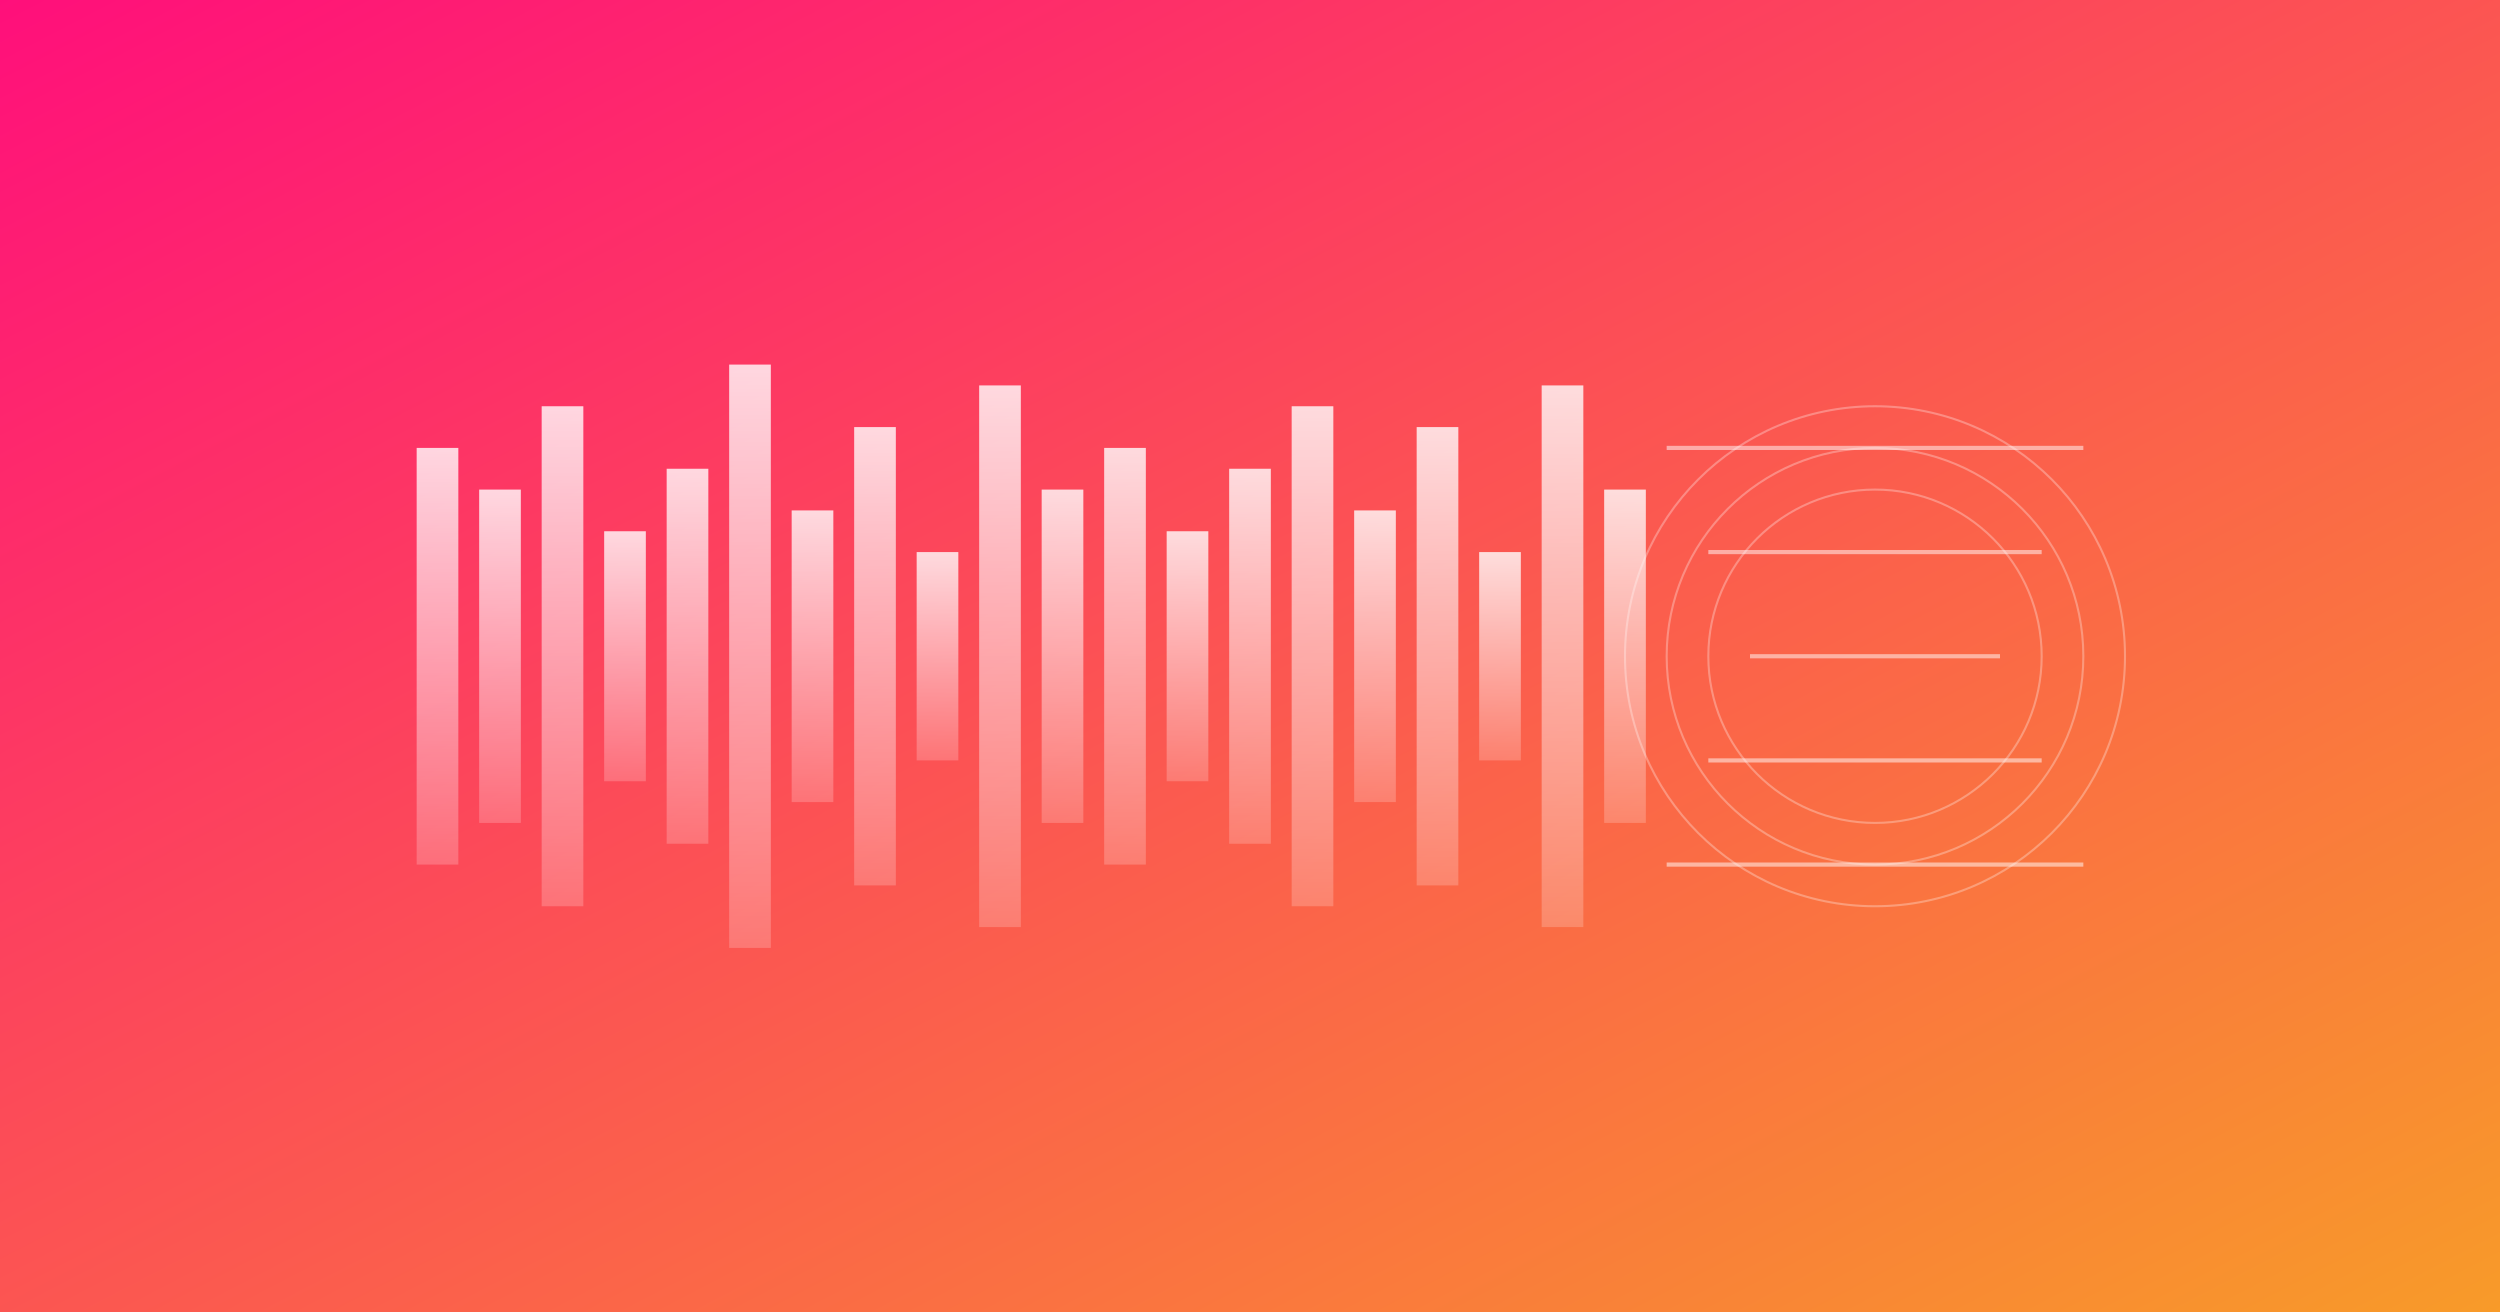 <?xml version="1.0" encoding="UTF-8"?>
<svg width="1200" height="630" viewBox="0 0 1200 630" xmlns="http://www.w3.org/2000/svg">
  <rect x="0" y="0" width="1200" height="630" fill="#333333" stroke="none"/>
  <!-- 背景渐变 -->
  <defs>
    <linearGradient id="bgGradient" x1="0%" y1="0%" x2="100%" y2="100%">
      <stop offset="0%" style="stop-color:#FF0F7B;stop-opacity:1" />
      <stop offset="100%" style="stop-color:#F89B29;stop-opacity:1" />
    </linearGradient>
    <!-- 波形渐变 -->
    <linearGradient id="waveformGradient" x1="0%" y1="0%" x2="0%" y2="100%">
      <stop offset="0%" style="stop-color:#FFFFFF;stop-opacity:0.8" />
      <stop offset="100%" style="stop-color:#FFFFFF;stop-opacity:0.2" />
    </linearGradient>
  </defs>
  
  <!-- 背景 -->
  <rect width="100%" height="100%" fill="url(#bgGradient)"/>
  
  <!-- 音频波形 -->
  <g transform="translate(200,315)" fill="url(#waveformGradient)">
    <rect x="0" y="-100" width="20" height="200"/>
    <rect x="30" y="-80" width="20" height="160"/>
    <rect x="60" y="-120" width="20" height="240"/>
    <rect x="90" y="-60" width="20" height="120"/>
    <rect x="120" y="-90" width="20" height="180"/>
    <rect x="150" y="-140" width="20" height="280"/>
    <rect x="180" y="-70" width="20" height="140"/>
    <rect x="210" y="-110" width="20" height="220"/>
    <rect x="240" y="-50" width="20" height="100"/>
    <rect x="270" y="-130" width="20" height="260"/>
    <rect x="300" y="-80" width="20" height="160"/>
    <rect x="330" y="-100" width="20" height="200"/>
    <rect x="360" y="-60" width="20" height="120"/>
    <rect x="390" y="-90" width="20" height="180"/>
    <rect x="420" y="-120" width="20" height="240"/>
    <rect x="450" y="-70" width="20" height="140"/>
    <rect x="480" y="-110" width="20" height="220"/>
    <rect x="510" y="-50" width="20" height="100"/>
    <rect x="540" y="-130" width="20" height="260"/>
    <rect x="570" y="-80" width="20" height="160"/>
  </g>
  
  <!-- 圆形装饰 -->
  <g fill="none" stroke="#FFFFFF" opacity="0.3">
    <circle cx="900" cy="315" r="120"/>
    <circle cx="900" cy="315" r="100"/>
    <circle cx="900" cy="315" r="80"/>
  </g>
  
  <!-- 动态线条 -->
  <g stroke="#FFFFFF" stroke-width="2" opacity="0.5">
    <line x1="800" y1="215" x2="1000" y2="215"/>
    <line x1="820" y1="265" x2="980" y2="265"/>
    <line x1="840" y1="315" x2="960" y2="315"/>
    <line x1="820" y1="365" x2="980" y2="365"/>
    <line x1="800" y1="415" x2="1000" y2="415"/>
  </g>
</svg> 